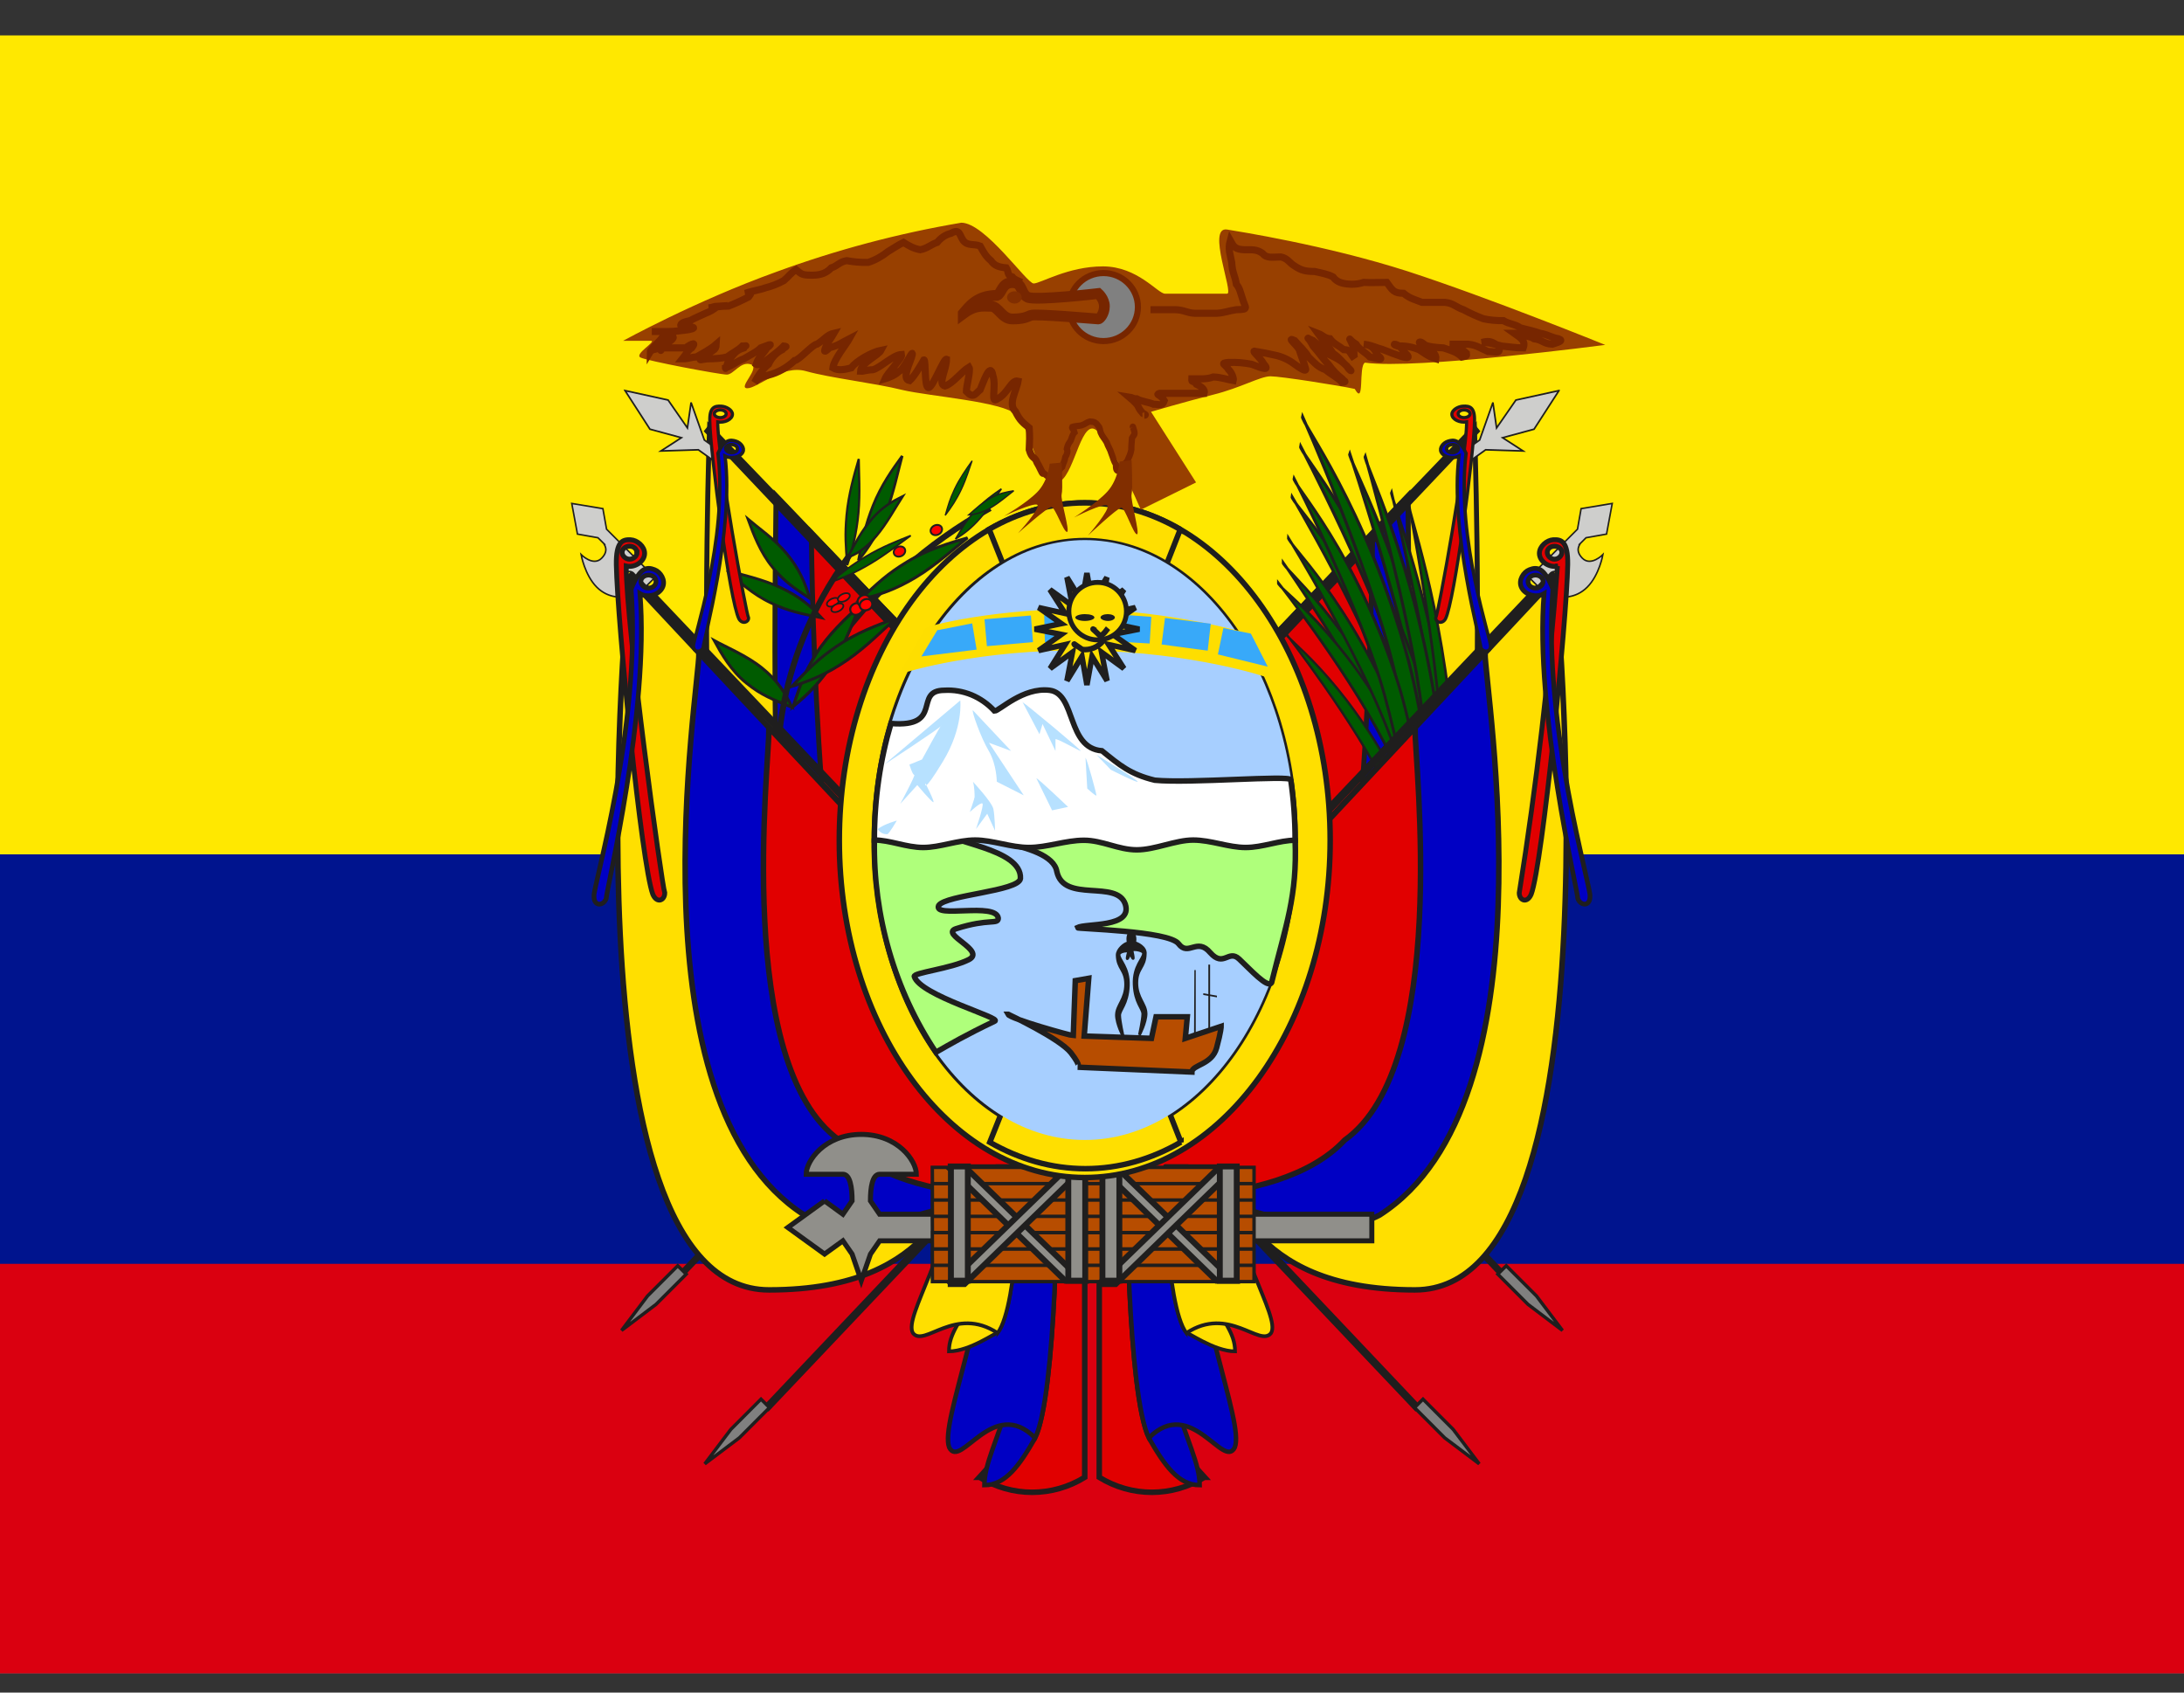<svg width="40" height="31" viewBox="0 0 40 31" fill="none" xmlns="http://www.w3.org/2000/svg">
<rect x="0" y="0" width="40" height="31" fill="#333333" stroke="none"/>
<g clip-path="url(#clip0_270506_2436)">
<path fill-rule="evenodd" clip-rule="evenodd" d="M0 0.648H40V30.648H0V0.648Z" fill="#FFE800"/>
<path fill-rule="evenodd" clip-rule="evenodd" d="M-3.05176e-05 15.648H40V30.648H-3.05176e-05V15.648Z" fill="#00148E"/>
<path fill-rule="evenodd" clip-rule="evenodd" d="M-3.05176e-05 23.148H40V30.648H-3.05176e-05V23.148Z" fill="#DA0010"/>
<path fill-rule="evenodd" clip-rule="evenodd" d="M16.85 18.823L12.312 23.604L12.237 23.504L16.762 18.723L16.837 18.823H16.85ZM20 19.604L14.075 25.854L13.975 25.754L19.894 19.504L20 19.604Z" fill="#1F1E1E"/>
<path fill-rule="evenodd" clip-rule="evenodd" d="M14.093 25.781L13.54 26.335L12.908 26.811L13.385 26.18L13.938 25.626L14.093 25.781Z" fill="#808080" stroke="#1F1E1E" stroke-width="0.061"/>
<path fill-rule="evenodd" clip-rule="evenodd" d="M12.568 23.337L12.014 23.891L11.383 24.368L11.86 23.736L12.413 23.183L12.568 23.337Z" fill="#808080" stroke="#1F1E1E" stroke-width="0.061"/>
<path fill-rule="evenodd" clip-rule="evenodd" d="M12.996 7.823C12.996 7.823 12.498 21.287 14.49 21.287C16.481 21.287 17.479 19.87 17.479 19.87L17.457 12.47L12.996 7.823V7.823Z" fill="#FFDF00" stroke="#1F1E1E" stroke-width="0.091"/>
<path fill-rule="evenodd" clip-rule="evenodd" d="M14.214 9.078C14.214 9.786 13.992 19.87 14.988 19.87C15.983 19.87 17.479 19.163 17.479 19.163L17.457 12.47L14.214 9.078V9.078Z" fill="#0000C4" stroke="#1F1E1E" stroke-width="0.091"/>
<path fill-rule="evenodd" clip-rule="evenodd" d="M14.861 9.759C14.861 10.466 14.988 18.454 15.986 18.454H17.479L17.457 12.47L14.861 9.759Z" fill="#E10000" stroke="#1F1E1E" stroke-width="0.091"/>
<path fill-rule="evenodd" clip-rule="evenodd" d="M12.888 7.898L17.413 12.679L17.494 12.579L12.969 7.798L12.888 7.898V7.898Z" fill="#1F1E1E"/>
<path fill-rule="evenodd" clip-rule="evenodd" d="M11.518 10.582C11.518 10.582 10.235 23.625 14.085 23.625C17.293 23.625 17.293 21.567 17.935 21.567L17.293 16.762L11.515 10.582H11.518Z" fill="#FFDF00" stroke="#1F1E1E" stroke-width="0.101"/>
<path d="M14.699 12.75C14.726 12.748 15.7 10.641 18.134 9.307" stroke="#1F1E1E" stroke-width="0.11"/>
<path fill-rule="evenodd" clip-rule="evenodd" d="M14.3 10.764C14.64 10.922 14.854 11.104 15.05 11.317C14.662 11.235 14.461 11.203 14.122 11.044C13.783 10.886 13.523 10.643 13.317 10.447C13.57 10.524 13.959 10.604 14.3 10.764V10.764Z" fill="#005B00" stroke="#1F1E1E" stroke-width="0.05"/>
<path fill-rule="evenodd" clip-rule="evenodd" d="M15.15 12.055C15.175 12.097 15.154 12.156 15.101 12.186C15.049 12.215 14.986 12.204 14.96 12.16C14.935 12.117 14.957 12.059 15.01 12.03C15.062 12.001 15.125 12.012 15.15 12.055Z" fill="#FF0000" stroke="#1F1E1E" stroke-width="0.034"/>
<path fill-rule="evenodd" clip-rule="evenodd" d="M16.218 9.415C16.071 9.788 15.909 10.034 15.722 10.264C15.806 9.848 15.842 9.635 15.989 9.262C16.136 8.889 16.35 8.589 16.524 8.351C16.449 8.624 16.366 9.04 16.218 9.415V9.415Z" fill="#005B00" stroke="#1F1E1E" stroke-width="0.047"/>
<path fill-rule="evenodd" clip-rule="evenodd" d="M15.722 9.395C15.688 9.769 15.613 10.058 15.516 10.351C15.49 9.988 15.471 9.807 15.505 9.434C15.539 9.06 15.643 8.697 15.728 8.406C15.729 8.657 15.756 9.02 15.722 9.395V9.395Z" fill="#005B00" stroke="#1F1E1E" stroke-width="0.04"/>
<path fill-rule="evenodd" clip-rule="evenodd" d="M16.046 9.822C15.854 10.049 15.692 10.147 15.522 10.211C15.693 9.897 15.777 9.73 15.97 9.504C16.162 9.277 16.368 9.171 16.533 9.089C16.41 9.28 16.239 9.595 16.046 9.822V9.822Z" fill="#005B00" stroke="#1F1E1E" stroke-width="0.044"/>
<path fill-rule="evenodd" clip-rule="evenodd" d="M14.408 10.139C14.634 10.41 14.746 10.672 14.831 10.961C14.535 10.759 14.379 10.665 14.152 10.394C13.926 10.122 13.799 9.782 13.699 9.508C13.883 9.665 14.18 9.866 14.408 10.139V10.139Z" fill="#005B00" stroke="#1F1E1E" stroke-width="0.05"/>
<path fill-rule="evenodd" clip-rule="evenodd" d="M13.952 12.231C14.235 12.457 14.384 12.691 14.503 12.954C14.143 12.805 13.954 12.738 13.672 12.512C13.389 12.285 13.217 11.979 13.081 11.732C13.306 11.856 13.668 12.004 13.952 12.231V12.231Z" fill="#005B00" stroke="#1F1E1E" stroke-width="0.053"/>
<path fill-rule="evenodd" clip-rule="evenodd" d="M15.276 12.107C15.05 12.469 14.805 12.712 14.525 12.942C14.66 12.545 14.719 12.342 14.945 11.98C15.171 11.618 15.494 11.32 15.755 11.083C15.638 11.346 15.504 11.743 15.276 12.107V12.107Z" fill="#005B00" stroke="#1F1E1E" stroke-width="0.055"/>
<path fill-rule="evenodd" clip-rule="evenodd" d="M15.513 12.093C15.151 12.342 14.836 12.471 14.5 12.573C14.809 12.254 14.96 12.087 15.322 11.838C15.684 11.589 16.087 11.44 16.412 11.323C16.185 11.522 15.877 11.842 15.513 12.093V12.093Z" fill="#005B00" stroke="#1F1E1E" stroke-width="0.053"/>
<path fill-rule="evenodd" clip-rule="evenodd" d="M17.953 9.491C17.795 9.672 17.653 9.78 17.5 9.873C17.63 9.657 17.693 9.545 17.851 9.364C18.01 9.183 18.192 9.055 18.34 8.954C18.242 9.093 18.113 9.309 17.953 9.491V9.491Z" fill="#005B00" stroke="#1F1E1E" stroke-width="0.028"/>
<path fill-rule="evenodd" clip-rule="evenodd" d="M17.61 8.957C17.52 9.15 17.423 9.294 17.312 9.439C17.368 9.246 17.392 9.15 17.483 8.957C17.573 8.765 17.701 8.585 17.804 8.44C17.756 8.572 17.701 8.764 17.61 8.957V8.957Z" fill="#005B00" stroke="#1F1E1E" stroke-width="0.023"/>
<path fill-rule="evenodd" clip-rule="evenodd" d="M18.14 9.302C17.982 9.393 17.863 9.421 17.744 9.429C17.902 9.29 17.982 9.214 18.14 9.124C18.299 9.033 18.447 9.008 18.566 8.989C18.458 9.071 18.299 9.211 18.14 9.302V9.302Z" fill="#005B00" stroke="#1F1E1E" stroke-width="0.025"/>
<path fill-rule="evenodd" clip-rule="evenodd" d="M15.955 10.316C15.672 10.486 15.439 10.585 15.197 10.67C15.455 10.465 15.582 10.359 15.865 10.189C16.148 10.019 16.444 9.902 16.68 9.81C16.497 9.94 16.239 10.146 15.955 10.316V10.316Z" fill="#005B00" stroke="#1F1E1E" stroke-width="0.032"/>
<path fill-rule="evenodd" clip-rule="evenodd" d="M16.78 10.57C16.407 10.796 16.089 10.903 15.753 10.979C16.081 10.676 16.241 10.516 16.614 10.29C16.988 10.063 17.393 9.944 17.72 9.851C17.482 10.038 17.155 10.342 16.78 10.57V10.57Z" fill="#005B00" stroke="#1F1E1E" stroke-width="0.053"/>
<path d="M14.243 14.232C14.267 14.218 14.04 12.233 15.558 10.168" stroke="#1F1E1E" stroke-width="0.108"/>
<path fill-rule="evenodd" clip-rule="evenodd" d="M16.569 10.048C16.594 10.09 16.573 10.15 16.52 10.179C16.467 10.208 16.404 10.197 16.379 10.154C16.353 10.11 16.376 10.053 16.429 10.024C16.481 9.995 16.544 10.006 16.569 10.048Z" fill="#FF0000" stroke="#1F1E1E" stroke-width="0.034"/>
<path fill-rule="evenodd" clip-rule="evenodd" d="M17.244 9.654C17.269 9.697 17.248 9.756 17.195 9.785C17.142 9.815 17.079 9.803 17.054 9.76C17.028 9.717 17.051 9.659 17.104 9.63C17.156 9.601 17.219 9.612 17.244 9.654Z" fill="#FF0000" stroke="#1F1E1E" stroke-width="0.034"/>
<path fill-rule="evenodd" clip-rule="evenodd" d="M15.361 10.978C15.378 11.01 15.345 11.061 15.287 11.09C15.229 11.12 15.167 11.117 15.149 11.083C15.131 11.05 15.165 11.001 15.223 10.972C15.281 10.942 15.343 10.945 15.361 10.978Z" fill="#FF0000" stroke="#1F1E1E" stroke-width="0.031"/>
<path fill-rule="evenodd" clip-rule="evenodd" d="M15.56 10.89C15.578 10.922 15.546 10.973 15.487 11.003C15.429 11.032 15.367 11.029 15.349 10.996C15.331 10.963 15.365 10.913 15.423 10.884C15.482 10.855 15.543 10.858 15.56 10.89Z" fill="#FF0000" stroke="#1F1E1E" stroke-width="0.031"/>
<path fill-rule="evenodd" clip-rule="evenodd" d="M15.442 11.078C15.459 11.11 15.427 11.161 15.368 11.191C15.31 11.22 15.248 11.217 15.23 11.184C15.213 11.15 15.246 11.101 15.304 11.072C15.363 11.043 15.424 11.046 15.442 11.078Z" fill="#FF0000" stroke="#1F1E1E" stroke-width="0.031"/>
<path fill-rule="evenodd" clip-rule="evenodd" d="M15.793 11.104C15.817 11.154 15.793 11.216 15.73 11.247C15.668 11.278 15.606 11.259 15.581 11.204C15.556 11.148 15.581 11.092 15.643 11.06C15.706 11.03 15.768 11.048 15.786 11.104H15.793Z" fill="#FF0000" stroke="#1F1E1E" stroke-width="0.038"/>
<path fill-rule="evenodd" clip-rule="evenodd" d="M15.938 10.954C15.956 11.004 15.938 11.067 15.875 11.098C15.813 11.129 15.75 11.111 15.719 11.06C15.688 11.011 15.719 10.942 15.781 10.911C15.844 10.879 15.906 10.904 15.931 10.954H15.938Z" fill="#FF0000" stroke="#1F1E1E" stroke-width="0.038"/>
<path fill-rule="evenodd" clip-rule="evenodd" d="M15.967 11.023C15.992 11.072 15.967 11.141 15.905 11.166C15.843 11.19 15.781 11.178 15.756 11.128C15.731 11.079 15.756 11.016 15.818 10.985C15.88 10.954 15.943 10.973 15.967 11.023Z" fill="#FF0000" stroke="#1F1E1E" stroke-width="0.038"/>
<path fill-rule="evenodd" clip-rule="evenodd" d="M12.802 11.957C12.802 12.643 11.518 20.195 14.73 22.253C16.014 22.939 17.938 21.567 17.938 22.253L17.297 16.762L12.802 11.957Z" fill="#0000C4" stroke="#1F1E1E" stroke-width="0.101"/>
<path fill-rule="evenodd" clip-rule="evenodd" d="M14.085 13.329C14.085 14.015 13.443 19.506 15.372 20.881C16.655 22.253 19.867 21.881 19.867 21.881L17.297 16.762L14.085 13.329V13.329Z" fill="#E10000" stroke="#1F1E1E" stroke-width="0.101"/>
<path fill-rule="evenodd" clip-rule="evenodd" d="M11.488 10.523L17.413 16.773L17.519 16.673L11.594 10.429L11.494 10.529L11.488 10.523Z" fill="#1F1E1E"/>
<path fill-rule="evenodd" clip-rule="evenodd" d="M10.576 9.782L10.952 9.849L11.063 9.959C11.047 9.958 11.173 10.07 11.018 10.225C10.863 10.38 10.643 10.157 10.643 10.157C10.643 10.157 10.709 10.534 10.931 10.755C11.153 10.977 11.418 10.932 11.418 10.932C11.418 10.932 11.166 10.726 11.352 10.556C11.538 10.385 11.617 10.512 11.617 10.512L11.838 10.733L11.994 10.578L11.109 9.692L11.042 9.316L10.472 9.221L10.576 9.781L10.576 9.782Z" fill="#CECECC" stroke="#1F1E1E" stroke-width="0.028"/>
<path fill-rule="evenodd" clip-rule="evenodd" d="M11.449 7.156L11.904 7.861L12.48 8.017L12.104 8.26L12.79 8.238L13.1 8.46L13.211 8.282L12.9 8.059L12.657 7.372L12.59 7.838L12.236 7.327L11.448 7.154L11.449 7.156Z" fill="#CECECC" stroke="#1F1E1E" stroke-width="0.03"/>
<path fill-rule="evenodd" clip-rule="evenodd" d="M13.3 7.579C13.3 7.617 13.25 7.649 13.193 7.649C13.135 7.649 13.082 7.617 13.082 7.579C13.082 7.542 13.133 7.508 13.193 7.508C13.252 7.508 13.3 7.54 13.3 7.579ZM13.145 7.728C13.145 8.399 13.668 11.249 13.71 11.318C13.713 11.402 13.59 11.438 13.533 11.335C13.367 11.009 13.012 8.335 13 7.711C12.992 7.454 13.092 7.433 13.207 7.439C13.3 7.443 13.415 7.508 13.415 7.587C13.415 7.681 13.27 7.75 13.145 7.728V7.728Z" fill="#E10000" stroke="#1F1E1E" stroke-width="0.058"/>
<path fill-rule="evenodd" clip-rule="evenodd" d="M13.5 8.245C13.481 8.282 13.418 8.302 13.363 8.287C13.309 8.273 13.275 8.228 13.293 8.191C13.312 8.153 13.377 8.132 13.434 8.147C13.491 8.162 13.52 8.206 13.5 8.245ZM13.279 8.354C13.451 9.702 12.873 11.784 12.877 11.866C12.838 11.949 12.703 11.956 12.701 11.837C12.673 11.759 13.339 9.879 13.149 8.301C13.271 8.042 13.376 8.047 13.482 8.081C13.568 8.108 13.645 8.202 13.605 8.281C13.559 8.375 13.386 8.408 13.279 8.354V8.354Z" fill="#0000C4" stroke="#1F1E1E" stroke-width="0.061"/>
<path fill-rule="evenodd" clip-rule="evenodd" d="M11.669 10.117C11.669 10.179 11.606 10.242 11.531 10.242C11.456 10.242 11.394 10.179 11.394 10.117C11.394 10.054 11.456 10.004 11.531 10.004C11.606 10.004 11.663 10.054 11.663 10.117H11.669ZM11.469 10.367C11.469 11.486 12.125 16.236 12.175 16.354C12.175 16.492 12.031 16.554 11.956 16.379C11.75 15.836 11.306 11.379 11.288 10.342C11.281 9.911 11.406 9.879 11.55 9.886C11.669 9.892 11.806 10.004 11.806 10.136C11.806 10.286 11.625 10.404 11.469 10.367Z" fill="#E10000" stroke="#1F1E1E" stroke-width="0.089"/>
<path fill-rule="evenodd" clip-rule="evenodd" d="M12.006 10.694C11.981 10.754 11.9 10.786 11.831 10.765C11.762 10.743 11.72 10.672 11.745 10.612C11.77 10.552 11.853 10.517 11.925 10.54C11.997 10.562 12.033 10.631 12.006 10.694ZM11.722 10.873C11.899 13.01 11.099 16.33 11.102 16.46C11.05 16.593 10.878 16.607 10.879 16.418C10.845 16.295 11.751 13.293 11.559 10.791C11.721 10.378 11.855 10.382 11.989 10.434C12.098 10.475 12.192 10.623 12.139 10.749C12.077 10.899 11.857 10.956 11.722 10.873V10.873Z" fill="#0000C4" stroke="#1F1E1E" stroke-width="0.086"/>
<path fill-rule="evenodd" clip-rule="evenodd" d="M23.15 18.823L27.681 23.604L27.762 23.504L23.231 18.723L23.15 18.823ZM20 19.604L25.925 25.854L26.025 25.754L20.106 19.504L20 19.604V19.604Z" fill="#1F1E1E"/>
<path fill-rule="evenodd" clip-rule="evenodd" d="M25.907 25.781L26.46 26.335L27.092 26.811L26.615 26.18L26.062 25.626L25.907 25.781Z" fill="#808080" stroke="#1F1E1E" stroke-width="0.061"/>
<path fill-rule="evenodd" clip-rule="evenodd" d="M27.432 23.337L27.986 23.891L28.617 24.368L28.14 23.736L27.587 23.183L27.432 23.337Z" fill="#808080" stroke="#1F1E1E" stroke-width="0.061"/>
<path fill-rule="evenodd" clip-rule="evenodd" d="M27.004 7.822C27.004 7.822 27.502 21.286 25.51 21.286C23.519 21.286 22.521 19.87 22.521 19.87L22.543 12.47L27.004 7.822V7.822Z" fill="#FFDF00" stroke="#1F1E1E" stroke-width="0.091"/>
<path fill-rule="evenodd" clip-rule="evenodd" d="M25.786 9.078C25.786 9.786 26.008 19.87 25.012 19.87C24.017 19.87 22.521 19.163 22.521 19.163L22.543 12.47L25.786 9.078V9.078Z" fill="#0000C4" stroke="#1F1E1E" stroke-width="0.091"/>
<path fill-rule="evenodd" clip-rule="evenodd" d="M25.139 9.759C25.139 10.467 25.013 18.455 24.014 18.455H22.521L22.543 12.471L25.139 9.759Z" fill="#E10000" stroke="#1F1E1E" stroke-width="0.091"/>
<path fill-rule="evenodd" clip-rule="evenodd" d="M27.113 7.898L22.588 12.679L22.506 12.579L27.031 7.798L27.113 7.898Z" fill="#1F1E1E"/>
<path fill-rule="evenodd" clip-rule="evenodd" d="M23.541 11.59C23.541 11.59 24.809 13.218 25.421 14.476C26.033 15.736 26.747 17.657 26.747 17.657C26.747 17.657 26.339 15.766 25.569 14.25C24.56 12.343 23.54 11.699 23.541 11.59Z" fill="#005B00" stroke="#1F1E1E" stroke-width="0.042"/>
<path fill-rule="evenodd" clip-rule="evenodd" d="M23.497 10.298C23.497 10.298 24.912 12.31 25.558 13.803C26.204 15.299 26.922 17.541 26.922 17.541C26.922 17.541 26.574 15.384 25.756 13.579C24.677 11.302 23.488 10.417 23.497 10.298Z" fill="#005B00" stroke="#1F1E1E" stroke-width="0.049"/>
<path fill-rule="evenodd" clip-rule="evenodd" d="M24.719 8.307C24.719 8.307 25.72 11.288 26.025 13.131C26.329 14.976 26.514 17.515 26.514 17.515C26.514 17.515 26.707 15.384 26.298 13.122C25.732 10.226 24.677 8.4 24.719 8.307Z" fill="#005B00" stroke="#1F1E1E" stroke-width="0.055"/>
<path fill-rule="evenodd" clip-rule="evenodd" d="M23.819 8.171C23.819 8.171 25.206 10.818 25.746 12.617C26.285 14.418 26.792 17.017 26.792 17.017C26.792 17.017 26.719 14.656 26.021 12.466C25.085 9.685 23.789 8.29 23.819 8.171Z" fill="#005B00" stroke="#1F1E1E" stroke-width="0.056"/>
<path fill-rule="evenodd" clip-rule="evenodd" d="M25.485 9.013C25.485 9.013 26.175 11.863 26.348 13.564C26.52 15.265 26.57 17.561 26.57 17.561C26.57 17.561 26.809 15.703 26.569 13.609C26.227 10.921 25.448 9.087 25.485 9.013Z" fill="#005B00" stroke="#1F1E1E" stroke-width="0.05"/>
<path fill-rule="evenodd" clip-rule="evenodd" d="M23.661 9.092C23.661 9.092 25.003 11.359 25.546 12.944C26.087 14.532 26.621 16.852 26.621 16.852C26.621 16.852 26.491 14.702 25.793 12.777C24.861 10.337 23.636 9.204 23.661 9.092Z" fill="#005B00" stroke="#1F1E1E" stroke-width="0.051"/>
<path fill-rule="evenodd" clip-rule="evenodd" d="M23.409 10.671C23.409 10.671 24.825 12.469 25.471 13.845C26.116 15.225 26.835 17.32 26.835 17.32C26.835 17.32 26.486 15.267 25.668 13.607C24.59 11.517 23.4 10.788 23.409 10.671Z" fill="#005B00" stroke="#1F1E1E" stroke-width="0.048"/>
<path fill-rule="evenodd" clip-rule="evenodd" d="M23.593 9.845C23.593 9.845 24.895 11.96 25.462 13.49C26.028 15.022 26.631 17.295 26.631 17.295C26.631 17.295 26.389 15.141 25.668 13.288C24.711 10.946 23.578 9.962 23.593 9.845Z" fill="#005B00" stroke="#1F1E1E" stroke-width="0.048"/>
<path fill-rule="evenodd" clip-rule="evenodd" d="M25.003 8.353C25.003 8.353 25.84 11.271 26.048 13.053C26.254 14.837 26.308 17.275 26.308 17.275C26.308 17.275 26.607 15.253 26.318 13.064C25.907 10.257 24.958 8.438 25.003 8.353Z" fill="#005B00" stroke="#1F1E1E" stroke-width="0.054"/>
<path fill-rule="evenodd" clip-rule="evenodd" d="M23.854 7.625C23.854 7.625 25.077 10.374 25.519 12.21C25.96 14.048 26.335 16.678 26.335 16.678C26.335 16.678 26.368 14.32 25.791 12.082C25.009 9.235 23.82 7.742 23.854 7.625Z" fill="#005B00" stroke="#1F1E1E" stroke-width="0.055"/>
<path fill-rule="evenodd" clip-rule="evenodd" d="M25.801 9.222C25.801 9.222 26.327 11.959 26.402 13.58C26.477 15.202 26.394 17.381 26.394 17.381C26.394 17.381 26.74 15.631 26.62 13.634C26.432 11.067 25.76 9.29 25.801 9.222Z" fill="#005B00" stroke="#1F1E1E" stroke-width="0.048"/>
<path fill-rule="evenodd" clip-rule="evenodd" d="M23.698 8.758C23.698 8.758 24.921 11.128 25.363 12.75C25.804 14.374 26.179 16.725 26.179 16.725C26.179 16.725 26.212 14.578 25.635 12.605C24.853 10.1 23.664 8.868 23.698 8.758Z" fill="#005B00" stroke="#1F1E1E" stroke-width="0.052"/>
<path fill-rule="evenodd" clip-rule="evenodd" d="M28.482 10.582C28.482 10.582 29.765 23.625 25.915 23.625C22.707 23.625 22.707 21.567 22.065 21.567L22.707 16.762L28.485 10.582H28.482Z" fill="#FFDF00" stroke="#1F1E1E" stroke-width="0.101"/>
<path fill-rule="evenodd" clip-rule="evenodd" d="M27.198 11.957C27.198 12.643 28.482 20.195 25.27 22.253C23.987 22.939 22.062 21.567 22.062 22.253L22.703 16.762L27.198 11.957Z" fill="#0000C4" stroke="#1F1E1E" stroke-width="0.101"/>
<path fill-rule="evenodd" clip-rule="evenodd" d="M25.915 13.329C25.915 14.015 26.557 19.506 24.628 20.881C23.345 22.253 20.133 21.881 20.133 21.881L22.703 16.762L25.915 13.329V13.329Z" fill="#E10000" stroke="#1F1E1E" stroke-width="0.101"/>
<path fill-rule="evenodd" clip-rule="evenodd" d="M28.513 10.523L22.588 16.773L22.481 16.673L28.406 10.429L28.513 10.529V10.523Z" fill="#1F1E1E"/>
<path fill-rule="evenodd" clip-rule="evenodd" d="M29.424 9.782L29.048 9.849L28.938 9.959C28.953 9.958 28.827 10.07 28.982 10.225C29.137 10.38 29.357 10.158 29.357 10.158C29.357 10.158 29.291 10.534 29.069 10.755C28.847 10.977 28.582 10.932 28.582 10.932C28.582 10.932 28.834 10.726 28.648 10.556C28.462 10.385 28.383 10.512 28.383 10.512L28.162 10.733L28.006 10.578L28.892 9.692L28.958 9.316L29.528 9.221L29.424 9.781L29.424 9.782Z" fill="#CECECC" stroke="#1F1E1E" stroke-width="0.028"/>
<path fill-rule="evenodd" clip-rule="evenodd" d="M28.552 7.155L28.096 7.861L27.52 8.017L27.896 8.26L27.21 8.238L26.9 8.46L26.789 8.282L27.1 8.059L27.343 7.372L27.41 7.838L27.764 7.327L28.552 7.154L28.552 7.155Z" fill="#CECECC" stroke="#1F1E1E" stroke-width="0.03"/>
<path fill-rule="evenodd" clip-rule="evenodd" d="M26.706 7.579C26.706 7.617 26.756 7.649 26.814 7.649C26.871 7.649 26.924 7.617 26.924 7.579C26.924 7.542 26.874 7.508 26.814 7.508C26.754 7.508 26.706 7.54 26.706 7.579ZM26.861 7.727C26.861 8.399 26.339 11.249 26.296 11.318C26.294 11.402 26.416 11.438 26.474 11.335C26.639 11.009 26.994 8.335 27.006 7.711C27.014 7.454 26.914 7.433 26.799 7.439C26.706 7.442 26.591 7.508 26.591 7.587C26.591 7.681 26.736 7.75 26.861 7.727V7.727Z" fill="#E10000" stroke="#1F1E1E" stroke-width="0.058"/>
<path fill-rule="evenodd" clip-rule="evenodd" d="M26.5 8.245C26.519 8.282 26.582 8.302 26.637 8.287C26.692 8.273 26.726 8.228 26.707 8.19C26.688 8.153 26.624 8.132 26.567 8.147C26.51 8.162 26.48 8.205 26.5 8.245ZM26.721 8.354C26.549 9.702 27.128 11.784 27.123 11.866C27.162 11.949 27.297 11.956 27.299 11.837C27.327 11.759 26.661 9.879 26.851 8.301C26.729 8.042 26.624 8.047 26.518 8.081C26.432 8.108 26.355 8.202 26.395 8.281C26.442 8.375 26.614 8.408 26.721 8.354V8.354Z" fill="#0000C4" stroke="#1F1E1E" stroke-width="0.061"/>
<path fill-rule="evenodd" clip-rule="evenodd" d="M28.338 10.117C28.338 10.179 28.4 10.242 28.469 10.242C28.544 10.242 28.606 10.179 28.606 10.117C28.606 10.054 28.544 10.004 28.469 10.004C28.394 10.004 28.338 10.054 28.338 10.117ZM28.525 10.367C28.375 12.371 28.142 14.369 27.825 16.354C27.825 16.492 27.969 16.554 28.044 16.379C28.25 15.835 28.694 11.379 28.713 10.342C28.719 9.91 28.594 9.879 28.45 9.885C28.331 9.892 28.194 10.004 28.194 10.135C28.194 10.285 28.375 10.404 28.531 10.367H28.525Z" fill="#E10000" stroke="#1F1E1E" stroke-width="0.089"/>
<path fill-rule="evenodd" clip-rule="evenodd" d="M27.994 10.694C28.019 10.754 28.1 10.786 28.169 10.765C28.238 10.743 28.28 10.672 28.255 10.612C28.23 10.552 28.147 10.517 28.075 10.54C28.003 10.562 27.968 10.631 27.994 10.694ZM28.279 10.873C28.101 13.01 28.901 16.33 28.898 16.46C28.95 16.593 29.122 16.607 29.121 16.418C29.155 16.295 28.249 13.293 28.441 10.791C28.279 10.378 28.145 10.382 28.011 10.434C27.903 10.475 27.808 10.623 27.861 10.749C27.923 10.899 28.144 10.956 28.279 10.873V10.873Z" fill="#0000C4" stroke="#1F1E1E" stroke-width="0.086"/>
<path fill-rule="evenodd" clip-rule="evenodd" d="M17.942 27.058C18.235 27.238 18.567 27.332 18.904 27.332C19.242 27.332 19.574 27.238 19.867 27.058V21.567H18.584C19.225 23.625 19.225 25.686 17.938 27.058H17.942Z" fill="#E10000" stroke="#1F1E1E" stroke-width="0.101"/>
<path fill-rule="evenodd" clip-rule="evenodd" d="M18.958 21.688C18.958 25.56 18.029 26.422 18.029 27.201C18.416 27.201 18.674 26.838 18.958 26.339C19.345 25.56 19.383 21.627 19.345 21.688H18.958Z" fill="#0000C4" stroke="#1F1E1E" stroke-width="0.083"/>
<path fill-rule="evenodd" clip-rule="evenodd" d="M18.184 21.689C18.164 23.95 17.204 26.046 17.385 26.51C17.591 26.925 18.184 25.56 18.958 26.335C19.345 25.56 19.383 21.627 19.345 21.684H18.184V21.689Z" fill="#0000C4" stroke="#1F1E1E" stroke-width="0.083"/>
<path fill-rule="evenodd" clip-rule="evenodd" d="M18.271 21.359C18.271 23.903 17.38 24.073 17.38 24.751C17.767 24.751 18.268 24.38 18.271 24.415C18.658 23.903 18.695 21.318 18.658 21.359H18.271Z" fill="#FFDF00" stroke="#1F1E1E" stroke-width="0.068"/>
<path fill-rule="evenodd" clip-rule="evenodd" d="M17.496 21.359C17.477 22.845 16.538 24.11 16.72 24.415C16.927 24.685 17.496 23.903 18.271 24.415C18.658 23.903 18.695 21.318 18.658 21.359H17.496Z" fill="#FFDF00" stroke="#1F1E1E" stroke-width="0.068"/>
<path fill-rule="evenodd" clip-rule="evenodd" d="M22.058 27.058C21.765 27.238 21.433 27.332 21.096 27.332C20.758 27.332 20.426 27.238 20.133 27.058V21.567H21.416C20.775 23.625 20.775 25.686 22.062 27.058H22.058Z" fill="#E10000" stroke="#1F1E1E" stroke-width="0.101"/>
<path fill-rule="evenodd" clip-rule="evenodd" d="M21.042 21.688C21.042 25.56 21.972 26.422 21.972 27.201C21.584 27.201 21.326 26.838 21.042 26.339C20.655 25.56 20.618 21.627 20.655 21.688H21.042Z" fill="#0000C4" stroke="#1F1E1E" stroke-width="0.083"/>
<path fill-rule="evenodd" clip-rule="evenodd" d="M21.816 21.689C21.836 23.95 22.796 26.046 22.615 26.51C22.409 26.925 21.816 25.56 21.042 26.335C20.655 25.56 20.617 21.627 20.655 21.684H21.816V21.689Z" fill="#0000C4" stroke="#1F1E1E" stroke-width="0.083"/>
<path fill-rule="evenodd" clip-rule="evenodd" d="M21.729 21.359C21.729 23.903 22.62 24.073 22.62 24.751C22.233 24.751 21.732 24.38 21.729 24.415C21.342 23.903 21.305 21.318 21.342 21.359H21.729Z" fill="#FFDF00" stroke="#1F1E1E" stroke-width="0.068"/>
<path fill-rule="evenodd" clip-rule="evenodd" d="M22.504 21.359C22.523 22.845 23.462 24.11 23.28 24.415C23.073 24.685 22.504 23.903 21.729 24.415C21.342 23.903 21.305 21.318 21.342 21.359H22.504Z" fill="#FFDF00" stroke="#1F1E1E" stroke-width="0.068"/>
<path fill-rule="evenodd" clip-rule="evenodd" d="M15.102 21.995L14.429 22.482L15.102 22.969L15.438 22.726L15.606 22.969L15.774 23.456L15.943 22.969L16.111 22.726H25.125V22.239H16.11L15.942 21.994C15.942 21.751 15.977 21.507 16.111 21.507H16.783C16.783 21.264 16.447 20.777 15.774 20.777C15.102 20.777 14.765 21.264 14.765 21.507H15.438C15.571 21.507 15.606 21.751 15.606 21.995L15.438 22.239L15.101 21.994L15.102 21.995Z" fill="#908F8A" stroke="#1F1E1E" stroke-width="0.092"/>
<path fill-rule="evenodd" clip-rule="evenodd" d="M17.075 23.175H22.968V23.474H17.077L17.075 23.175ZM17.075 22.875H22.968V23.175H17.077L17.075 22.875ZM17.075 22.576H22.968V22.877H17.077L17.075 22.576ZM17.075 22.278H22.968V22.576H17.077L17.075 22.278ZM17.075 21.979H22.968V22.278H17.077L17.075 21.979ZM17.075 21.678H22.968V21.979H17.077L17.075 21.678ZM17.075 21.381H22.968V21.678H17.077L17.075 21.381Z" fill="#B74D00" stroke="#1F1E1E" stroke-width="0.063"/>
<path fill-rule="evenodd" clip-rule="evenodd" d="M17.356 21.364L19.509 23.456H19.817L17.666 21.366H17.358L17.356 21.364Z" fill="#908F8A" stroke="#1F1E1E" stroke-width="0.108"/>
<path fill-rule="evenodd" clip-rule="evenodd" d="M17.356 23.52L19.509 21.427H19.817L17.666 23.518H17.358L17.356 23.52Z" fill="#908F8A" stroke="#1F1E1E" stroke-width="0.108"/>
<path fill-rule="evenodd" clip-rule="evenodd" d="M17.416 21.364V23.456H17.726V21.364H17.416V21.364Z" fill="#908F8A" stroke="#1F1E1E" stroke-width="0.108"/>
<path fill-rule="evenodd" clip-rule="evenodd" d="M20.125 21.364L22.278 23.456H22.586L20.434 21.366H20.127L20.125 21.364Z" fill="#908F8A" stroke="#1F1E1E" stroke-width="0.108"/>
<path fill-rule="evenodd" clip-rule="evenodd" d="M20.125 23.52L22.278 21.427H22.586L20.434 23.518H20.127L20.125 23.52Z" fill="#908F8A" stroke="#1F1E1E" stroke-width="0.108"/>
<path fill-rule="evenodd" clip-rule="evenodd" d="M22.341 21.364V23.456H22.651V21.364H22.341V21.364Z" fill="#908F8A" stroke="#1F1E1E" stroke-width="0.108"/>
<path fill-rule="evenodd" clip-rule="evenodd" d="M20.191 21.364V23.456H20.501V21.364H20.191V21.364Z" fill="#908F8A" stroke="#1F1E1E" stroke-width="0.108"/>
<path fill-rule="evenodd" clip-rule="evenodd" d="M19.566 21.364V23.456H19.876V21.364H19.566V21.364Z" fill="#908F8A" stroke="#1F1E1E" stroke-width="0.108"/>
<path fill-rule="evenodd" clip-rule="evenodd" d="M24.362 15.39C24.362 18.8 22.346 21.567 19.867 21.567C17.387 21.567 15.372 18.8 15.372 15.39C15.372 11.98 17.384 9.21 19.867 9.21C22.35 9.21 24.362 11.977 24.362 15.387V15.39ZM23.72 15.39C23.72 18.421 21.995 20.881 19.867 20.881C17.739 20.881 16.014 18.421 16.014 15.39C16.014 12.356 17.739 9.896 19.867 9.896C21.995 9.896 23.72 12.356 23.72 15.39V15.39Z" fill="#FFDF00" stroke="#1F1E1E" stroke-width="0.101"/>
<path fill-rule="evenodd" clip-rule="evenodd" d="M21.618 9.698C21.078 9.384 20.487 9.21 19.867 9.21C19.247 9.21 18.656 9.384 18.116 9.694L18.37 10.33C18.826 10.049 19.343 9.901 19.869 9.901C20.395 9.901 20.912 10.049 21.368 10.33L21.618 9.694V9.698Z" fill="#FFDF00" stroke="#1F1E1E" stroke-width="0.101"/>
<path fill-rule="evenodd" clip-rule="evenodd" d="M21.63 20.917C21.09 21.231 20.499 21.405 19.879 21.405C19.259 21.405 18.669 21.231 18.128 20.921L18.382 20.285C18.838 20.566 19.355 20.714 19.881 20.714C20.407 20.714 20.924 20.566 21.38 20.285L21.63 20.921V20.917Z" fill="#FFDF00" stroke="#1F1E1E" stroke-width="0.101"/>
<path fill-rule="evenodd" clip-rule="evenodd" d="M23.725 15.392C23.725 18.423 21.994 20.879 19.869 20.879C17.744 20.879 16.019 18.423 16.019 15.392C16.019 12.361 17.744 9.892 19.869 9.892C21.994 9.892 23.725 12.354 23.725 15.392V15.392Z" fill="#A7CFFF"/>
<path fill-rule="evenodd" clip-rule="evenodd" d="M23.72 15.39C23.76 16.421 23.553 16.925 23.289 17.998C23.22 18.114 22.89 17.746 22.694 17.564C22.499 17.382 22.412 17.727 22.165 17.448C21.922 17.161 21.766 17.526 21.585 17.285C21.404 17.045 19.726 17.014 19.726 16.991C19.892 16.905 20.748 16.998 20.61 16.561C20.454 16.103 19.486 16.545 19.356 15.964C19.265 15.383 17.413 15.359 17.279 15.22C17.333 15.437 18.721 15.53 18.689 16.092C18.656 16.324 17.322 16.39 17.192 16.584C17.083 16.828 18.243 16.518 18.283 16.816C18.283 16.94 18.112 16.816 17.511 17.01C17.206 17.107 18.069 17.409 17.743 17.576C17.416 17.742 16.717 17.816 16.746 17.886C16.855 18.235 18.366 18.645 18.218 18.703C17.681 18.959 17.398 19.126 17.141 19.273C16.387 18.141 15.992 16.78 16.014 15.39C17.163 14.949 16.92 14.856 19.044 14.856C21.168 14.856 21.872 14.945 23.72 15.39V15.39Z" fill="#AFFF7B" stroke="#1F1E1E" stroke-width="0.101"/>
<path fill-rule="evenodd" clip-rule="evenodd" d="M23.72 15.39C23.43 15.39 23.126 15.522 22.814 15.522C22.499 15.522 22.18 15.386 21.853 15.386C21.527 15.386 21.154 15.565 20.82 15.565C20.483 15.565 20.189 15.39 19.852 15.39C19.515 15.39 19.178 15.522 18.845 15.522C18.511 15.522 18.181 15.386 17.859 15.386C17.536 15.386 17.217 15.522 16.909 15.522C16.601 15.522 16.3 15.386 16.014 15.386C16.014 14.631 16.122 13.91 16.318 13.251C17.297 13.329 16.717 12.643 17.297 12.643C17.466 12.633 17.635 12.662 17.794 12.727C17.952 12.793 18.095 12.893 18.214 13.023C18.301 13.023 18.736 12.581 19.225 12.643C19.711 12.705 19.533 13.701 20.182 13.751C20.509 14.015 20.701 14.181 21.15 14.29C21.792 14.352 23.63 14.193 23.64 14.282C23.693 14.649 23.72 15.019 23.72 15.39V15.39Z" fill="white" stroke="#1F1E1E" stroke-width="0.101"/>
<path fill-rule="evenodd" clip-rule="evenodd" d="M20.449 18.587C20.449 18.416 20.617 18.302 20.617 18.029C20.617 17.756 20.468 17.75 20.462 17.495C20.46 17.39 20.591 17.285 20.649 17.273C20.706 17.261 20.755 17.495 20.755 17.546C20.755 17.597 20.696 17.42 20.648 17.417C20.599 17.414 20.494 17.435 20.494 17.486C20.494 17.588 20.679 17.714 20.665 18.056C20.651 18.392 20.506 18.494 20.506 18.596C20.506 18.698 20.569 18.98 20.569 18.98C20.569 18.98 20.448 18.755 20.448 18.584L20.449 18.587Z" fill="#1F1E1E" stroke="#1F1E1E" stroke-width="0.052"/>
<path fill-rule="evenodd" clip-rule="evenodd" d="M20.989 18.562C20.989 18.391 20.82 18.277 20.82 18.004C20.82 17.731 20.97 17.725 20.975 17.47C20.988 17.35 20.828 17.272 20.77 17.263C20.712 17.254 20.645 17.503 20.645 17.551C20.645 17.599 20.712 17.395 20.761 17.392C20.81 17.389 20.944 17.41 20.944 17.461C20.944 17.563 20.759 17.689 20.773 18.031C20.786 18.367 20.931 18.469 20.931 18.571C20.931 18.673 20.869 18.955 20.869 18.955C20.869 18.955 20.99 18.73 20.99 18.559L20.989 18.562Z" fill="#1F1E1E" stroke="#1F1E1E" stroke-width="0.052"/>
<path fill-rule="evenodd" clip-rule="evenodd" d="M20.813 17.204C20.813 17.286 20.769 17.354 20.719 17.354C20.669 17.354 20.631 17.286 20.631 17.198C20.631 17.111 20.669 17.048 20.719 17.048C20.769 17.048 20.813 17.117 20.813 17.204ZM21.875 17.767H21.9V18.986H21.869L21.875 17.767ZM22.131 17.667H22.163V18.898H22.131V17.667Z" fill="#1F1E1E"/>
<path fill-rule="evenodd" clip-rule="evenodd" d="M22.038 18.223V18.192L22.288 18.236V18.267L22.038 18.223Z" fill="#1F1E1E"/>
<path fill-rule="evenodd" clip-rule="evenodd" d="M18.465 18.577C18.465 18.577 19.407 19.018 19.614 19.282C19.817 19.546 19.737 19.546 19.737 19.546L21.829 19.635C21.829 19.503 22.198 19.503 22.282 19.193C22.365 18.887 22.365 18.798 22.365 18.798L21.709 19.018L21.745 18.623H21.173L21.089 19.018L19.857 18.976L19.94 17.918L19.694 17.961L19.657 18.968C19.614 18.968 18.505 18.662 18.461 18.577H18.465Z" fill="#B74D00" stroke="#1F1E1E" stroke-width="0.101"/>
<path fill-rule="evenodd" clip-rule="evenodd" d="M16.568 12.267C16.568 12.267 17.935 11.833 19.907 11.864C21.879 11.895 23.245 12.36 23.216 12.36C23.187 12.36 22.839 11.647 22.839 11.647C22.839 11.647 21.447 11.24 19.878 11.209C18.312 11.178 16.945 11.519 16.978 11.55L16.568 12.267V12.267Z" fill="#FEDE00" stroke="#FEDE00" stroke-width="0.101"/>
<path fill-rule="evenodd" clip-rule="evenodd" d="M19.125 11.261L19.975 11.248L19.988 11.742L19.137 11.761L19.125 11.261ZM17.175 11.529L16.875 12.023L17.887 11.898L17.806 11.417L17.175 11.542V11.529ZM18.031 11.342L18.881 11.273L18.919 11.761L18.075 11.835L18.031 11.342ZM21.087 11.298L20.244 11.236L20.212 11.736L21.056 11.786L21.087 11.298ZM22.913 11.611L23.219 12.21L22.306 11.986L22.406 11.504L22.906 11.604L22.913 11.611ZM22.175 11.423L21.337 11.317L21.275 11.804L22.119 11.917L22.175 11.423Z" fill="#38A9F9"/>
<path fill-rule="evenodd" clip-rule="evenodd" d="M19.907 12.546L19.816 12.023L19.541 12.469L19.642 11.946L19.233 12.244L19.508 11.806L19.022 11.915L19.439 11.62L18.95 11.523L19.439 11.422L19.022 11.128L19.508 11.236L19.229 10.799L19.642 11.097L19.541 10.574L19.816 11.019L19.907 10.496L20.001 11.019L20.273 10.574L20.175 11.097L20.585 10.799L20.305 11.236L20.795 11.128L20.378 11.422L20.867 11.523L20.378 11.62L20.795 11.915L20.305 11.806L20.585 12.244L20.175 11.946L20.276 12.469L20.001 12.023L19.907 12.546Z" fill="#FFDF00" stroke="#1F1E1E" stroke-width="0.101"/>
<path fill-rule="evenodd" clip-rule="evenodd" d="M20.631 11.195C20.631 11.486 20.395 11.72 20.103 11.72C19.811 11.72 19.576 11.486 19.576 11.195C19.576 10.904 19.811 10.667 20.103 10.667C20.395 10.667 20.631 10.904 20.631 11.198V11.195Z" fill="#FFDF00" stroke="#1F1E1E" stroke-width="0.09"/>
<path fill-rule="evenodd" clip-rule="evenodd" d="M20.044 11.31C20.044 11.342 19.963 11.373 19.869 11.373C19.775 11.373 19.694 11.342 19.694 11.31C19.694 11.279 19.769 11.248 19.869 11.248C19.969 11.248 20.044 11.273 20.044 11.31ZM20.419 11.31C20.419 11.342 20.363 11.373 20.294 11.373C20.225 11.373 20.156 11.342 20.156 11.31C20.156 11.273 20.219 11.248 20.288 11.248C20.356 11.248 20.419 11.273 20.419 11.31V11.31Z" fill="#1F1E1E"/>
<path d="M20.026 11.526L20.062 11.547C19.974 11.493 20.014 11.513 20.152 11.649C20.231 11.603 20.246 11.562 20.294 11.505" stroke="#1F1E1E" stroke-width="0.102"/>
<path d="M19.676 11.802L19.705 11.833C19.637 11.756 19.669 11.794 19.821 11.895C19.966 11.915 20.115 11.849 20.202 11.74" stroke="#1F1E1E" stroke-width="0.101"/>
<path fill-rule="evenodd" clip-rule="evenodd" d="M17.587 12.823C17.587 12.823 17.65 13.323 17.269 13.948C16.894 14.567 16.95 14.348 16.95 14.348C16.95 14.348 17.125 14.692 17.094 14.692C17.062 14.692 16.8 14.379 16.8 14.379L16.488 14.723C16.488 14.723 16.775 14.192 16.744 14.192C16.712 14.192 16.656 14.004 16.656 14.004L16.887 13.91C16.887 13.91 17.238 13.26 17.238 13.292C17.238 13.323 16.194 14.004 16.194 14.004L17.587 12.829V12.823ZM17.819 13.01C17.788 13.01 17.962 13.51 18.113 13.76C18.256 14.01 18.256 14.317 18.256 14.317L18.75 14.567L18.113 13.604L18.519 13.754L17.819 13.01ZM17.819 14.317C17.819 14.317 18.169 14.692 18.194 14.817C18.219 14.942 18.225 15.217 18.225 15.217L18.081 14.904L17.875 15.185C17.875 15.185 18.025 14.748 17.994 14.717C17.962 14.685 17.762 14.873 17.762 14.873C17.762 14.873 17.85 14.623 17.85 14.598C17.85 14.573 17.85 14.41 17.819 14.317V14.317ZM16.075 15.185C16.194 15.092 16.425 15.029 16.425 15.029C16.425 15.029 16.281 15.279 16.25 15.279C16.219 15.279 16.137 15.279 16.075 15.185ZM20.081 13.823C20.081 13.823 20.837 14.285 20.837 14.317C20.837 14.348 20.344 14.098 20.344 14.098L20.081 13.823V13.823ZM18.719 12.854C18.781 12.885 19.825 13.754 19.794 13.754C19.762 13.754 19.331 13.504 19.331 13.542V13.754L19.094 13.26L19.038 13.448L18.725 12.854H18.719ZM18.981 14.254L19.269 14.842L19.562 14.779C19.562 14.779 19.012 14.254 18.981 14.254ZM19.881 13.879L19.913 14.442C19.913 14.442 20.081 14.598 20.081 14.567C20.081 14.535 19.913 13.91 19.881 13.879Z" fill="#B7E1FF"/>
<path fill-rule="evenodd" clip-rule="evenodd" d="M11.412 6.242C11.412 6.242 12.725 5.517 14.219 4.979C15.318 4.576 16.452 4.274 17.606 4.079C18.044 4.079 18.806 5.192 18.931 5.192C19.056 5.192 19.562 4.879 20.2 4.879C20.837 4.879 21.206 5.379 21.337 5.379H22.475C22.6 5.379 22.094 4.142 22.475 4.204C22.663 4.236 24.275 4.486 25.775 4.967C27.275 5.454 29.4 6.317 29.4 6.317C29.4 6.317 25.931 6.773 25 6.642C24.875 6.704 25 7.454 24.812 7.123C24.525 7.061 23.456 6.892 23.269 6.892C23.081 6.892 22.725 7.104 22.219 7.229C21.719 7.354 21.081 7.542 21.081 7.542L21.906 8.836L20.894 9.336C20.894 9.336 20.262 7.848 20.006 7.848C19.75 7.848 19.631 8.898 19.312 8.836C19 8.773 18.875 7.848 18.619 7.598C18.369 7.354 17.031 7.261 16.525 7.142C16.025 7.017 15.206 6.923 14.762 6.798C14.325 6.673 13.875 7.111 13.688 7.111C13.5 7.111 13.938 6.736 13.75 6.673C13.562 6.611 13.438 6.861 13.312 6.861C13.188 6.861 11.856 6.611 11.731 6.548C11.606 6.486 12.044 6.242 11.919 6.242H11.412Z" fill="#984000"/>
<path fill-rule="evenodd" clip-rule="evenodd" d="M20.841 5.623C20.841 5.968 20.558 6.247 20.21 6.247C19.862 6.247 19.58 5.968 19.58 5.623C19.58 5.279 19.862 5.001 20.21 5.001C20.558 5.001 20.841 5.28 20.841 5.623Z" fill="#808080" stroke="#772600" stroke-width="0.112"/>
<path fill-rule="evenodd" clip-rule="evenodd" d="M17.642 5.742C17.755 5.61 17.895 5.41 18.261 5.41C18.346 5.376 18.346 5.176 18.541 5.176C18.739 5.176 18.681 5.376 18.823 5.444C18.963 5.51 20.116 5.376 20.116 5.376C20.116 5.376 20.227 5.476 20.227 5.61C20.227 5.744 20.143 5.842 20.116 5.842C20.089 5.842 18.963 5.742 18.879 5.776C18.794 5.81 18.739 5.842 18.541 5.842C18.346 5.842 18.288 5.61 18.148 5.61C18.008 5.61 17.868 5.576 17.642 5.744V5.742Z" fill="#984000" stroke="#772600" stroke-width="0.197"/>
<path d="M21.071 5.672H21.52C21.682 5.674 21.737 5.732 21.886 5.738H22.279C22.422 5.732 22.498 5.692 22.644 5.672C22.888 5.668 22.806 5.646 22.757 5.472C22.713 5.342 22.706 5.28 22.644 5.206C22.62 5.046 22.566 4.99 22.559 4.806C22.534 4.666 22.487 4.572 22.532 4.406C22.596 4.52 22.622 4.566 22.785 4.574C22.954 4.574 23.02 4.568 23.123 4.64C23.201 4.738 23.305 4.706 23.46 4.706C23.589 4.734 23.61 4.812 23.712 4.872C23.832 4.952 23.909 4.972 24.076 4.972C24.211 5.002 24.329 5.024 24.414 5.072C24.486 5.174 24.599 5.2 24.751 5.206C24.836 5.206 24.903 5.196 24.976 5.172C25.106 5.18 25.237 5.172 25.398 5.172C25.502 5.316 25.526 5.37 25.706 5.372C25.831 5.476 25.936 5.492 26.044 5.538H26.466C26.618 5.552 26.665 5.626 26.803 5.672C26.922 5.736 27.044 5.791 27.168 5.838C27.289 5.864 27.411 5.875 27.534 5.872C27.637 5.936 27.764 5.94 27.843 6.004C27.959 6.034 28.118 6.07 28.207 6.104C28.356 6.128 28.413 6.184 28.545 6.204C28.658 6.244 28.508 6.276 28.432 6.304C28.266 6.298 28.255 6.224 28.094 6.204C28.01 6.146 27.882 6.154 27.757 6.104H27.73C27.841 6.184 27.949 6.234 27.898 6.372C27.755 6.372 27.639 6.35 27.505 6.338C27.363 6.306 27.299 6.272 27.141 6.272C27.299 6.226 27.34 6.276 27.45 6.338C27.49 6.498 27.402 6.438 27.252 6.438C27.124 6.384 27.046 6.318 26.888 6.304H26.55C26.717 6.312 26.753 6.386 26.859 6.472C26.867 6.524 26.857 6.52 26.775 6.538C26.687 6.448 26.574 6.418 26.437 6.372C26.304 6.366 26.164 6.352 26.044 6.304C25.961 6.298 25.975 6.182 26.157 6.372C26.267 6.448 26.305 6.512 26.297 6.572C26.152 6.528 26.081 6.46 25.988 6.404C25.862 6.352 25.729 6.33 25.595 6.338C25.45 6.292 25.61 6.266 25.706 6.438C25.916 6.614 25.679 6.538 25.595 6.504C25.468 6.462 25.337 6.4 25.229 6.372C25.145 6.342 25.07 6.314 24.976 6.304C25.122 6.32 25.172 6.382 25.229 6.504C25.377 6.624 25.222 6.566 25.089 6.538C25.004 6.45 24.895 6.404 24.836 6.304C24.696 6.222 24.691 6.124 24.78 6.338C24.802 6.406 24.797 6.554 24.807 6.572C24.704 6.438 24.726 6.404 24.611 6.404C24.532 6.34 24.417 6.29 24.358 6.204C24.25 6.192 24.243 6.146 24.134 6.104C24.223 6.23 24.343 6.354 24.414 6.472C24.542 6.556 24.578 6.632 24.667 6.704C24.702 6.778 24.802 6.838 24.696 6.738C24.574 6.598 24.485 6.564 24.302 6.472C24.198 6.372 24.161 6.332 24.049 6.238C23.897 6.18 23.956 6.148 24.049 6.338C24.156 6.454 24.237 6.582 24.329 6.672C24.402 6.775 24.488 6.865 24.582 6.938C24.608 6.982 24.684 6.99 24.582 7.004C24.498 6.912 24.373 6.854 24.274 6.77C24.134 6.724 24.068 6.638 23.965 6.538C23.897 6.42 23.789 6.33 23.712 6.238C23.55 6.162 23.744 6.31 23.796 6.404C23.832 6.526 23.877 6.624 23.907 6.738C23.955 6.848 23.766 6.712 23.712 6.672C23.601 6.587 23.476 6.53 23.346 6.504C23.234 6.478 23.121 6.456 23.008 6.438C22.881 6.398 23.077 6.534 23.15 6.672C23.292 6.83 23.01 6.7 22.925 6.672C22.786 6.644 22.645 6.633 22.503 6.638C22.323 6.65 22.453 6.678 22.503 6.77C22.559 6.822 22.598 6.93 22.588 6.97C22.47 6.95 22.369 6.91 22.222 6.904C22.104 6.95 21.963 6.938 21.828 6.938C21.823 7.022 21.854 6.95 21.913 7.038C22.011 7.084 22.075 7.14 22.055 7.204H21.24C21.15 7.232 21.258 7.218 21.324 7.338C21.287 7.446 21.24 7.404 21.127 7.404C21.051 7.368 20.897 7.352 20.818 7.304C20.738 7.304 20.745 7.28 20.678 7.27C20.914 7.47 20.796 7.42 20.931 7.57C20.953 7.58 21.007 7.604 20.958 7.604M19.103 8.67C19.086 8.67 19.049 8.562 18.992 8.47C18.951 8.35 18.901 8.418 18.85 8.236C18.857 8.048 18.862 8.016 18.85 7.836C18.735 7.74 18.686 7.712 18.597 7.536C18.455 7.396 18.619 7.156 18.646 6.98C18.521 6.948 18.46 7.21 18.27 7.304C18.131 7.414 18.253 7.076 18.185 6.88C18.14 6.602 18.003 7.02 17.952 7.138C17.86 7.212 17.831 7.308 17.699 7.17C17.699 7.068 17.782 6.78 17.747 6.724C17.615 6.802 17.443 7.034 17.306 7.07C17.168 7.036 17.335 6.774 17.335 6.58C17.284 6.56 17.087 7.096 17.006 7.1C16.925 7.104 16.96 6.58 16.921 6.592C16.862 6.692 16.742 6.9 16.66 6.972C16.499 6.946 16.683 6.622 16.707 6.502C16.734 6.358 16.557 6.778 16.462 6.804C16.393 6.876 16.256 6.924 16.209 6.938C16.263 6.814 16.53 6.564 16.513 6.492C16.356 6.498 16.118 6.742 15.985 6.772C15.897 6.772 15.775 6.806 15.76 6.804C15.767 6.644 16.088 6.512 16.138 6.414C15.981 6.444 15.679 6.608 15.591 6.738C15.487 6.764 15.355 6.798 15.254 6.738C15.269 6.588 15.505 6.298 15.558 6.202C15.414 6.276 15.344 6.334 15.192 6.368C15.163 6.402 15.082 6.474 15.107 6.402C15.153 6.262 15.22 6.202 15.276 6.102C15.149 6.13 15.102 6.216 14.967 6.302C14.881 6.306 14.635 6.6 14.552 6.604C14.412 6.735 14.249 6.826 14.075 6.87C13.946 6.898 13.884 6.93 13.821 7.004C13.886 6.87 13.983 6.744 14.075 6.672C14.13 6.551 14.22 6.456 14.328 6.404C14.36 6.358 14.447 6.346 14.355 6.338C14.275 6.422 14.14 6.518 14.075 6.572C13.988 6.636 13.889 6.7 13.848 6.672C13.894 6.528 13.975 6.492 14.046 6.372C14.194 6.26 14.046 6.332 13.933 6.372C13.86 6.448 13.73 6.506 13.624 6.572C13.506 6.608 13.427 6.692 13.286 6.738C13.286 6.786 13.327 6.652 13.344 6.604C13.459 6.456 13.489 6.414 13.624 6.372C13.658 6.314 13.698 6.338 13.597 6.338C13.519 6.418 13.415 6.462 13.315 6.538C13.216 6.564 13.086 6.572 12.951 6.572C12.775 6.596 12.79 6.612 12.951 6.504C13.04 6.404 13.114 6.43 13.119 6.304C13.013 6.396 12.883 6.464 12.753 6.538C12.645 6.542 12.617 6.572 12.5 6.572C12.556 6.504 12.589 6.418 12.669 6.372C12.787 6.218 12.595 6.342 12.556 6.372H12.134C12.06 6.484 12.13 6.372 12.191 6.304C12.264 6.26 12.34 6.202 12.331 6.172C12.247 6.258 12.151 6.298 12.078 6.372C12.001 6.4 11.909 6.412 11.909 6.438C11.972 6.332 12.071 6.266 12.136 6.172C12.23 6.148 12.311 6.112 12.331 6.072H11.938H12.218C12.362 6.072 12.483 6.056 12.613 6.038C12.836 5.994 12.593 5.972 12.471 5.972C12.449 5.92 12.542 5.892 12.64 5.872C12.725 5.824 12.831 5.782 12.922 5.738C13.002 5.709 13.078 5.665 13.146 5.606C13.062 5.61 13.062 5.634 12.978 5.638C13.104 5.628 13.194 5.606 13.344 5.606C13.467 5.558 13.589 5.502 13.708 5.44C13.759 5.368 13.779 5.372 13.653 5.372C13.766 5.33 13.926 5.308 14.017 5.272C14.133 5.243 14.247 5.199 14.355 5.14C14.437 5.074 14.485 4.996 14.579 4.94C14.689 5.028 14.69 5.04 14.888 5.04C15.046 5.038 15.144 4.992 15.225 4.906C15.347 4.866 15.369 4.798 15.507 4.774C15.637 4.798 15.769 4.809 15.9 4.806C16.035 4.764 16.165 4.686 16.265 4.606C16.351 4.556 16.454 4.484 16.547 4.44C16.648 4.502 16.729 4.552 16.855 4.574C16.985 4.55 17.055 4.474 17.164 4.44C17.232 4.355 17.32 4.297 17.417 4.274C17.581 4.178 17.569 4.304 17.642 4.406C17.726 4.51 17.834 4.46 17.951 4.506C18.017 4.626 18.064 4.706 18.148 4.772C18.214 4.868 18.291 4.892 18.43 4.906C18.48 4.986 18.44 5.042 18.541 5.072C18.582 5.124 18.651 5.144 18.71 5.172" stroke="#772600" stroke-width="0.13"/>
<path d="M20.747 7.82V7.836C20.747 7.79 20.747 7.816 20.776 7.904C20.786 7.976 20.762 7.968 20.733 8.02C20.728 8.094 20.72 8.148 20.72 8.236C20.71 8.308 20.676 8.376 20.649 8.436C20.622 8.498 20.506 8.534 20.509 8.62C20.442 8.642 20.44 8.59 20.438 8.502C20.398 8.448 20.384 8.374 20.354 8.302C20.337 8.234 20.296 8.182 20.269 8.102C20.229 8.028 20.193 8.006 20.158 7.92C20.143 7.88 20.146 7.828 20.116 7.804C20.07 7.734 20.04 7.724 19.96 7.72C19.9 7.736 19.876 7.768 19.82 7.786C19.777 7.804 19.692 7.798 19.638 7.82C19.625 7.846 19.665 7.86 19.68 7.92C19.643 7.956 19.63 8.018 19.61 8.07C19.576 8.12 19.554 8.144 19.539 8.22C19.562 8.266 19.542 8.328 19.512 8.37C19.502 8.446 19.47 8.488 19.454 8.552C19.41 8.59 19.393 8.624 19.356 8.686C19.324 8.74 19.296 8.736 19.216 8.736C19.154 8.716 19.145 8.676 19.09 8.652C19.085 8.632 19.08 8.626 19.061 8.62" stroke="#782600" stroke-width="0.115"/>
<path fill-rule="evenodd" clip-rule="evenodd" d="M19.225 8.492C19.225 8.492 19.2 8.804 19 9.01C18.8 9.217 18.387 9.454 18.387 9.454C18.387 9.454 18.944 9.192 19 9.248C19.062 9.31 18.644 9.767 18.644 9.767C18.644 9.767 19.188 9.285 19.256 9.285C19.325 9.285 19.481 9.754 19.544 9.742C19.6 9.729 19.419 9.148 19.444 9.054C19.469 8.967 19.444 8.473 19.444 8.473L19.231 8.492H19.225ZM20.506 8.454C20.506 8.454 20.481 8.785 20.281 9.004C20.081 9.223 19.669 9.479 19.669 9.479C19.669 9.479 20.225 9.198 20.281 9.26C20.344 9.323 19.925 9.81 19.925 9.81C19.925 9.81 20.469 9.298 20.538 9.298C20.606 9.298 20.762 9.798 20.825 9.785C20.881 9.773 20.7 9.148 20.725 9.054C20.75 8.954 20.725 8.429 20.725 8.429L20.506 8.454V8.454ZM18.712 5.454C18.712 5.51 18.65 5.56 18.581 5.56C18.512 5.56 18.444 5.51 18.444 5.448C18.444 5.385 18.506 5.335 18.581 5.335C18.656 5.335 18.712 5.385 18.712 5.448V5.454Z" fill="#812E00"/>
</g>
<defs>
<clipPath id="clip0_270506_2436">
<rect width="40" height="30" fill="white" transform="translate(0 0.648)"/>
</clipPath>
</defs>
</svg>
